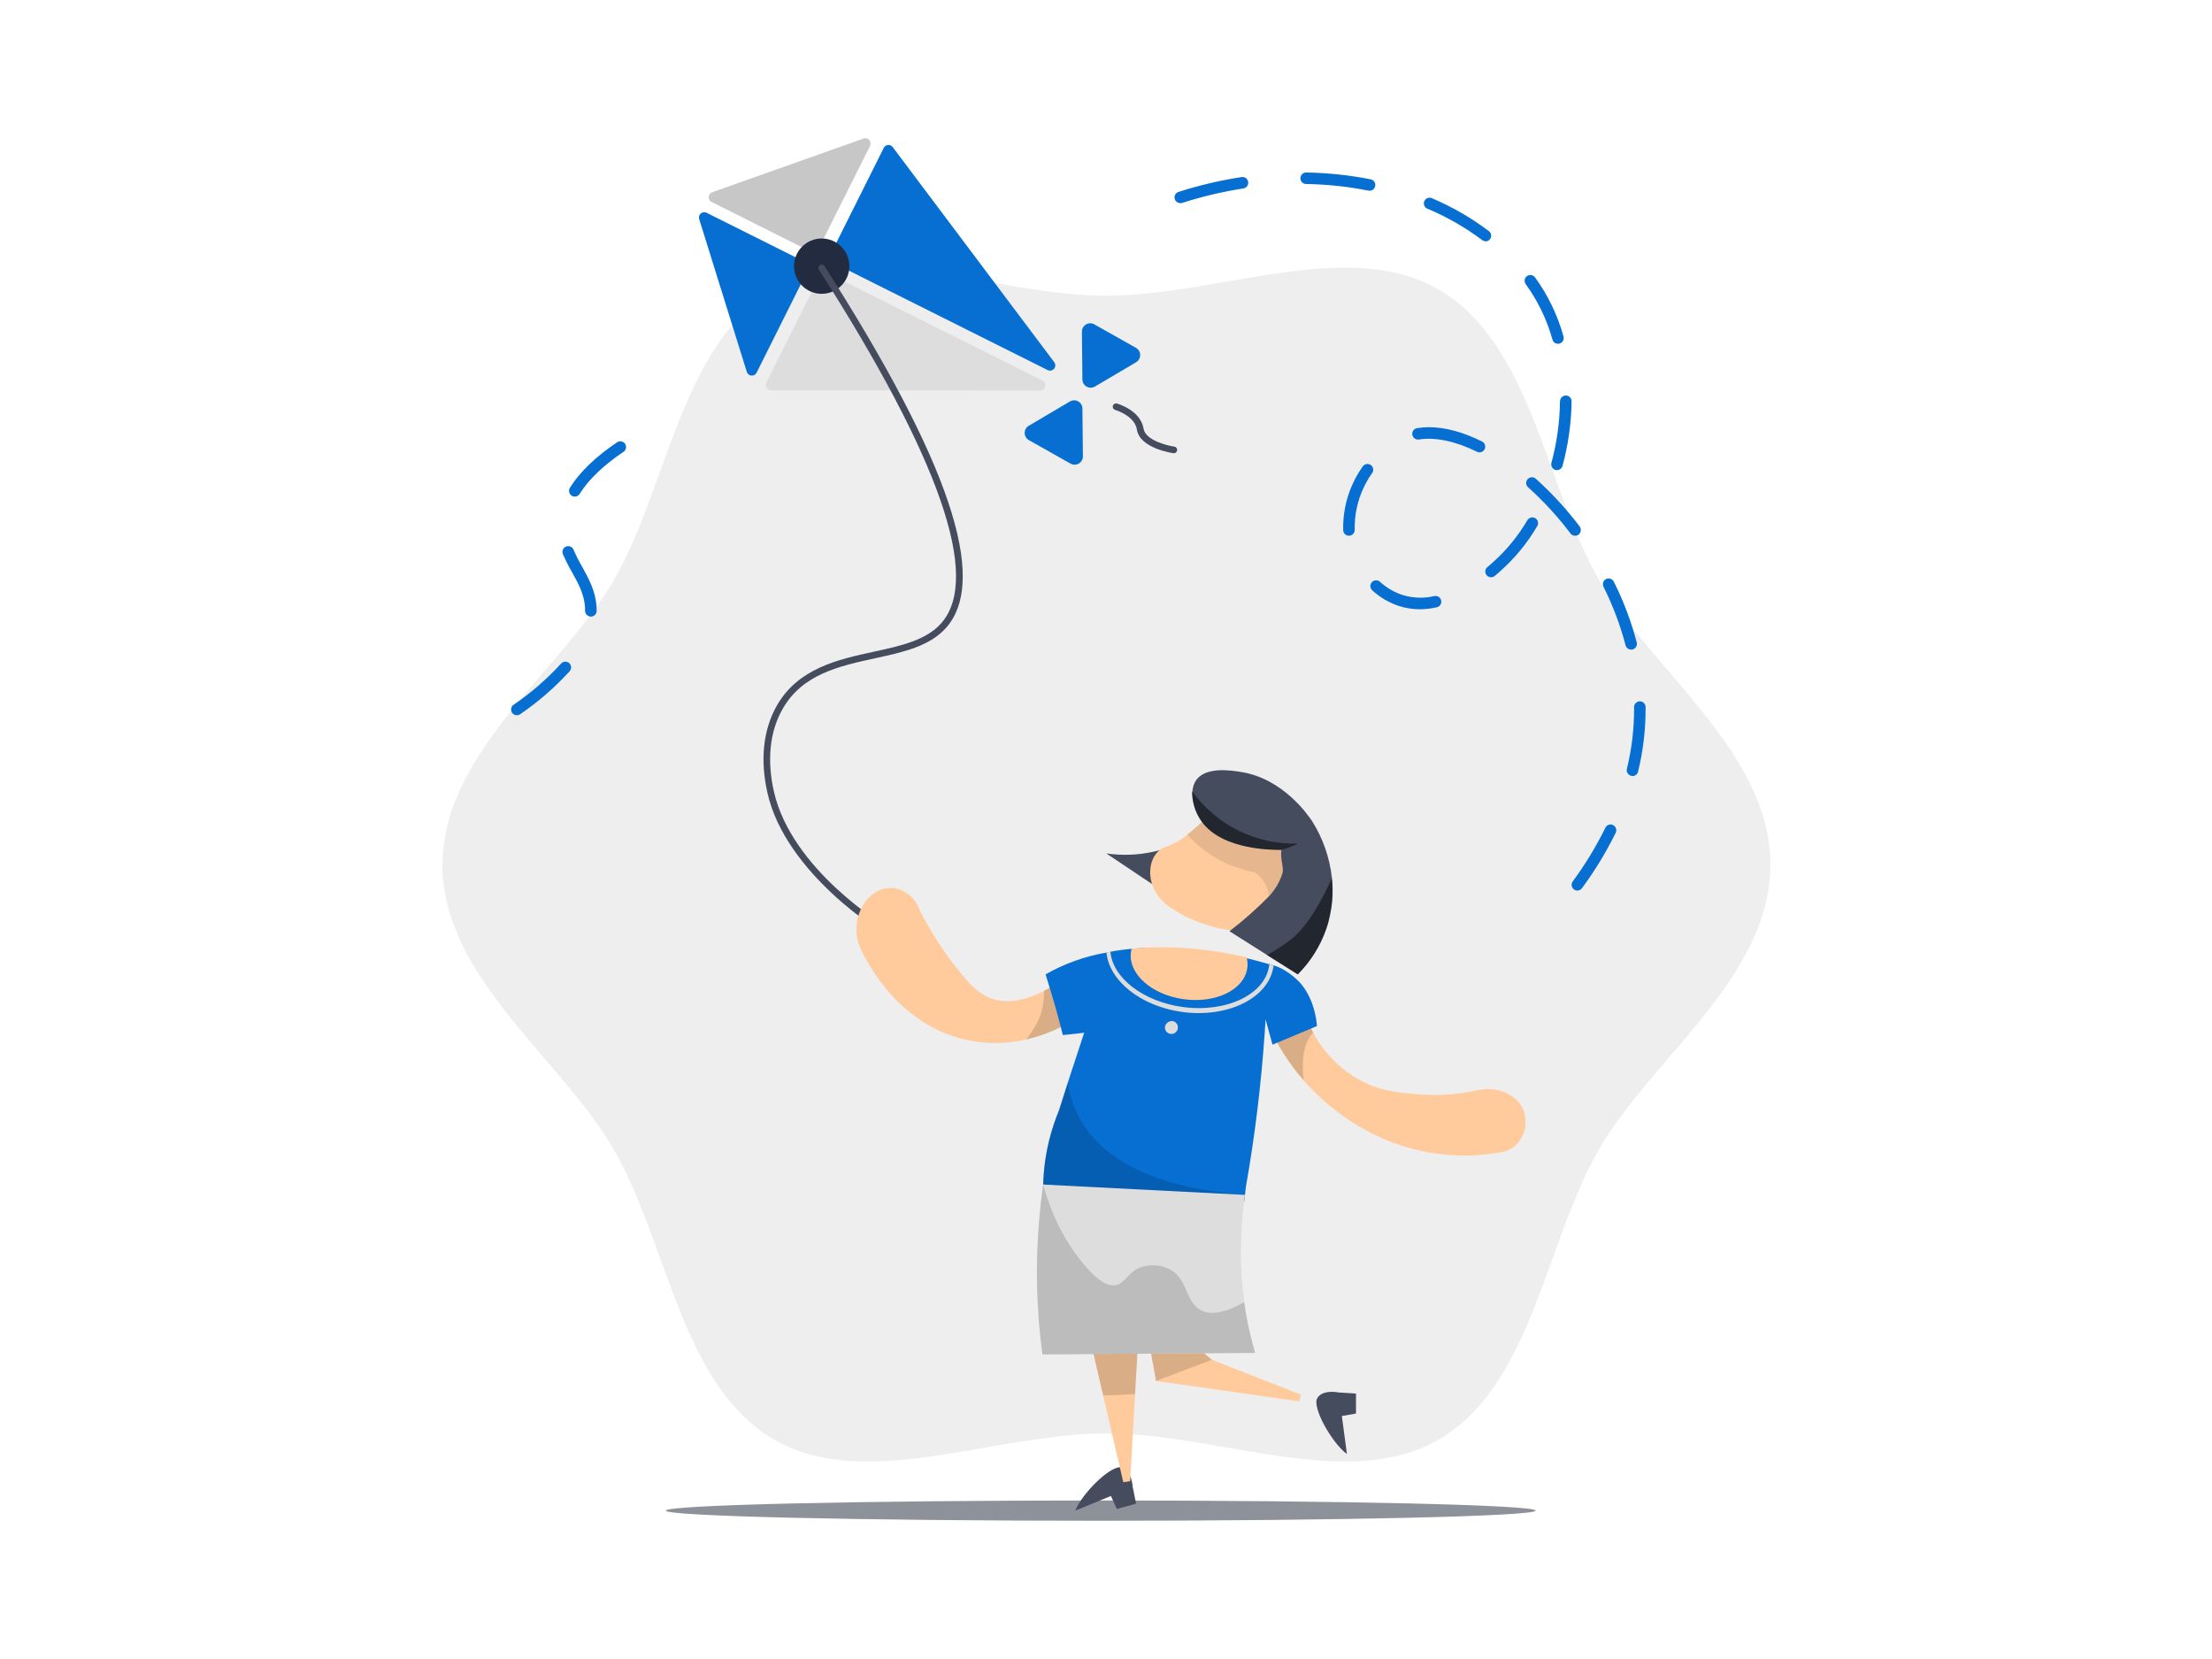 <svg xmlns="http://www.w3.org/2000/svg" width="800" height="600" fill="none" viewBox="0 0 800 600">
    <path d="M555.405 546.334C555.405 548.36 484.979 550 398.098 550C311.218 550 240.813 548.36 240.813 546.334C240.813 544.308 311.218 542.668 398.098 542.668C484.979 542.668 555.405 544.276 555.405 546.334Z" fill="#1D2535" opacity="0.5"/>
    <path d="M388.901 546.334C391.367 540.01 401.936 529.633 405.645 530.737C409.354 531.841 409.654 537.758 409.654 537.758L410.887 543.815L403.919 545.744L401.775 541.039L388.901 546.334Z" fill="#454C5E"/>
    <path d="M160 312.738C160 353.343 202.942 382.821 221.915 415.644C241.542 449.41 246.205 501.109 280.046 520.693C312.826 539.656 359.519 518.421 400.103 518.421C440.686 518.421 487.433 539.666 520.245 520.693C554.075 501.098 558.835 449.399 578.355 415.558C597.328 382.789 640.302 353.311 640.302 312.738C640.302 272.165 597.371 242.676 578.387 209.832C558.813 175.991 554.108 124.292 520.277 104.697C487.433 85.702 440.74 106.926 400.188 106.926C359.637 106.926 312.879 85.691 280.132 104.654C246.291 124.249 241.542 175.948 222.001 209.789C203.027 242.58 160.086 272.047 160.086 312.695L160 312.738Z" fill="black" opacity="0.07"/>
    <path d="M257.407 73.075L293.37 91.062C293.595 91.174 293.839 91.241 294.089 91.258C294.34 91.276 294.591 91.244 294.829 91.164C295.067 91.085 295.287 90.959 295.476 90.794C295.665 90.629 295.82 90.429 295.932 90.204L314.637 52.815C314.818 52.473 314.891 52.084 314.847 51.699C314.803 51.315 314.643 50.952 314.389 50.66C314.135 50.368 313.799 50.159 313.424 50.062C313.049 49.964 312.654 49.983 312.29 50.114L257.621 69.516C257.256 69.636 256.936 69.863 256.702 70.167C256.468 70.472 256.33 70.839 256.307 71.223C256.284 71.606 256.377 71.987 256.573 72.317C256.769 72.648 257.059 72.911 257.407 73.075Z" fill="#DDDDDD"/>
    <path d="M386.993 145.173L372.093 153.974C371.636 154.237 371.257 154.616 370.994 155.072C370.731 155.529 370.592 156.046 370.592 156.573C370.592 157.1 370.731 157.618 370.994 158.074C371.257 158.53 371.636 158.909 372.093 159.173L387.175 167.673C387.633 167.93 388.151 168.062 388.676 168.057C389.201 168.051 389.716 167.907 390.169 167.64C390.621 167.374 390.996 166.993 391.255 166.535C391.514 166.078 391.648 165.561 391.645 165.036L391.473 147.724C391.463 147.205 391.318 146.697 391.052 146.25C390.786 145.803 390.409 145.433 389.958 145.176C389.506 144.919 388.995 144.783 388.476 144.783C387.956 144.782 387.445 144.917 386.993 145.173Z" fill="#066FD1" style="fill: #066FD1; fill: #066FD1;"/>
    <path d="M391.463 137.251L391.291 119.94C391.288 119.414 391.422 118.897 391.681 118.44C391.94 117.983 392.315 117.602 392.767 117.335C393.22 117.068 393.735 116.925 394.26 116.919C394.785 116.913 395.303 117.046 395.761 117.303L410.843 125.803C411.3 126.064 411.68 126.44 411.946 126.893C412.212 127.346 412.355 127.862 412.36 128.387C412.366 128.913 412.234 129.431 411.977 129.89C411.72 130.348 411.348 130.732 410.897 131.002L395.986 139.803C395.533 140.069 395.017 140.212 394.491 140.217C393.965 140.222 393.448 140.089 392.989 139.83C392.531 139.572 392.149 139.198 391.881 138.745C391.613 138.292 391.469 137.777 391.463 137.251Z" fill="#066FD1" style="fill: #066FD1; fill: #066FD1;"/>
    <path d="M570.476 322.074C570.032 322.076 569.6 321.933 569.244 321.667C568.801 321.34 568.506 320.85 568.423 320.306C568.341 319.761 568.478 319.206 568.804 318.762C573.316 312.666 577.262 306.172 580.596 299.36C580.715 299.115 580.882 298.895 581.087 298.714C581.291 298.533 581.529 298.393 581.788 298.304C582.046 298.215 582.319 298.178 582.592 298.195C582.865 298.211 583.132 298.281 583.377 298.401C583.623 298.52 583.843 298.687 584.024 298.892C584.205 299.096 584.344 299.335 584.433 299.593C584.522 299.851 584.559 300.125 584.543 300.397C584.526 300.67 584.456 300.937 584.337 301.182C580.885 308.219 576.802 314.929 572.138 321.228C571.947 321.489 571.697 321.702 571.408 321.849C571.119 321.996 570.8 322.073 570.476 322.074ZM590.372 280.666C590.219 280.655 590.067 280.626 589.921 280.58C589.386 280.45 588.923 280.113 588.636 279.643C588.348 279.173 588.259 278.607 588.388 278.072C590.106 271.036 590.98 263.821 590.993 256.579V255.722C590.993 255.17 591.212 254.641 591.602 254.251C591.992 253.861 592.521 253.642 593.073 253.642C593.624 253.642 594.153 253.861 594.543 254.251C594.933 254.641 595.152 255.17 595.152 255.722V256.622C595.138 264.208 594.22 271.764 592.419 279.133C592.299 279.581 592.032 279.976 591.661 280.253C591.289 280.531 590.835 280.677 590.372 280.666ZM589.921 234.937C589.462 234.937 589.016 234.784 588.653 234.503C588.29 234.222 588.031 233.827 587.917 233.383C585.986 226.066 583.306 218.968 579.92 212.201C579.675 211.708 579.635 211.137 579.81 210.615C579.985 210.092 580.36 209.66 580.853 209.414C581.35 209.182 581.917 209.149 582.438 209.323C582.958 209.496 583.392 209.863 583.651 210.347C587.167 217.373 589.948 224.744 591.947 232.343C592.017 232.607 592.033 232.883 591.996 233.154C591.958 233.425 591.868 233.686 591.73 233.922C591.591 234.158 591.407 234.365 591.189 234.53C590.971 234.694 590.722 234.815 590.457 234.883C590.282 234.923 590.102 234.941 589.921 234.937ZM513.535 220.348C510.989 220.35 508.459 219.959 506.032 219.19C502.418 218.01 499.099 216.069 496.299 213.498C495.889 213.129 495.643 212.612 495.615 212.061C495.587 211.51 495.779 210.97 496.148 210.561C496.518 210.152 497.035 209.906 497.586 209.878C498.137 209.85 498.676 210.041 499.086 210.411C501.442 212.572 504.235 214.203 507.275 215.192C510.975 216.332 514.911 216.469 518.681 215.588C518.951 215.52 519.233 215.507 519.509 215.55C519.784 215.592 520.049 215.69 520.286 215.837C520.523 215.984 520.728 216.178 520.889 216.406C521.05 216.634 521.164 216.892 521.223 217.165C521.282 217.438 521.285 217.72 521.233 217.994C521.181 218.268 521.074 218.529 520.919 218.761C520.763 218.993 520.563 219.191 520.33 219.344C520.096 219.497 519.834 219.602 519.56 219.651C517.585 220.096 515.57 220.33 513.546 220.348H513.535ZM539.262 208.771C538.834 208.773 538.416 208.642 538.064 208.397C537.713 208.153 537.446 207.806 537.3 207.403C537.153 207.001 537.134 206.564 537.246 206.15C537.357 205.737 537.593 205.368 537.922 205.094C538.629 204.505 539.23 204.022 539.723 203.551C544.739 199.112 549.019 193.905 552.404 188.125C552.544 187.891 552.73 187.687 552.95 187.524C553.169 187.361 553.419 187.244 553.684 187.177C553.95 187.111 554.225 187.098 554.496 187.138C554.766 187.179 555.026 187.272 555.26 187.413C555.495 187.553 555.699 187.739 555.862 187.959C556.024 188.178 556.142 188.428 556.208 188.693C556.275 188.959 556.288 189.234 556.248 189.505C556.207 189.775 556.114 190.035 555.973 190.269C552.364 196.424 547.802 201.967 542.456 206.691C541.942 207.142 541.384 207.678 540.602 208.289C540.214 208.61 539.722 208.777 539.219 208.76L539.262 208.771ZM569.662 193.764C569.341 193.766 569.024 193.693 568.735 193.551C568.447 193.41 568.196 193.204 568 192.949C563.438 186.897 558.301 181.301 552.661 176.238C552.249 175.871 551.999 175.355 551.967 174.805C551.935 174.254 552.123 173.713 552.489 173.301C552.856 172.888 553.372 172.639 553.922 172.607C554.473 172.574 555.014 172.762 555.426 173.129C561.269 178.372 566.592 184.166 571.323 190.43C571.64 190.876 571.775 191.427 571.699 191.969C571.623 192.511 571.343 193.004 570.916 193.346C570.543 193.627 570.085 193.771 569.619 193.753L569.662 193.764ZM487.862 193.764C487.332 193.765 486.822 193.564 486.436 193.201C486.049 192.838 485.816 192.342 485.783 191.813C485.783 191.234 485.783 190.645 485.783 190.066C485.935 182.429 488.381 175.015 492.804 168.788C492.952 168.548 493.148 168.341 493.378 168.179C493.609 168.017 493.87 167.903 494.146 167.845C494.422 167.787 494.707 167.786 494.983 167.842C495.26 167.897 495.522 168.009 495.754 168.169C495.986 168.329 496.183 168.534 496.333 168.773C496.484 169.011 496.584 169.278 496.627 169.557C496.671 169.835 496.658 170.12 496.589 170.393C496.519 170.666 496.395 170.922 496.224 171.146C492.283 176.682 490.095 183.272 489.942 190.066C489.942 190.559 489.942 191.063 489.942 191.566C489.958 192.114 489.763 192.647 489.398 193.055C489.034 193.464 488.526 193.718 487.98 193.764H487.862ZM563.102 170.042C562.917 170.043 562.732 170.018 562.555 169.967C562.291 169.896 562.043 169.774 561.827 169.607C561.61 169.441 561.428 169.233 561.292 168.996C561.155 168.759 561.067 168.497 561.032 168.226C560.996 167.955 561.015 167.68 561.086 167.416C563.057 160.133 564.102 152.631 564.195 145.087C564.22 144.536 564.457 144.015 564.856 143.633C565.255 143.252 565.787 143.039 566.339 143.04C566.615 143.043 566.888 143.101 567.142 143.21C567.395 143.32 567.624 143.48 567.815 143.68C568.006 143.88 568.155 144.116 568.253 144.374C568.351 144.632 568.396 144.908 568.386 145.184C568.275 153.073 567.169 160.917 565.095 168.531C564.966 168.968 564.697 169.351 564.329 169.62C563.961 169.889 563.515 170.03 563.059 170.02L563.102 170.042ZM535.092 163.61C534.771 163.609 534.455 163.531 534.17 163.385C526.398 159.537 519.034 158.026 513.171 158.947C512.626 159.037 512.069 158.907 511.62 158.585C511.172 158.263 510.87 157.777 510.78 157.232C510.691 156.688 510.821 156.13 511.143 155.682C511.465 155.234 511.951 154.931 512.496 154.842C513.913 154.612 515.347 154.498 516.783 154.499C522.615 154.499 529.089 156.235 535.992 159.666C536.414 159.873 536.752 160.217 536.953 160.642C537.153 161.067 537.205 161.547 537.098 162.004C536.991 162.461 536.732 162.869 536.364 163.161C535.996 163.452 535.54 163.611 535.07 163.61H535.092ZM563.466 124.324C563.011 124.324 562.569 124.175 562.207 123.901C561.845 123.626 561.583 123.24 561.462 122.802C560.655 119.931 559.652 117.12 558.46 114.387C556.659 110.284 554.423 106.385 551.793 102.757C551.633 102.535 551.518 102.284 551.456 102.018C551.393 101.752 551.383 101.476 551.427 101.206C551.471 100.937 551.567 100.678 551.711 100.446C551.855 100.213 552.043 100.011 552.264 99.852C552.486 99.692 552.737 99.577 553.003 99.514C553.269 99.452 553.545 99.442 553.814 99.486C554.084 99.53 554.343 99.626 554.575 99.77C554.808 99.913 555.009 100.102 555.169 100.323C559.851 106.767 563.337 113.999 565.46 121.676C565.535 121.939 565.557 122.215 565.526 122.487C565.494 122.759 565.409 123.022 565.276 123.261C565.142 123.5 564.963 123.71 564.748 123.88C564.533 124.049 564.287 124.175 564.023 124.249C563.829 124.312 563.627 124.344 563.423 124.345L563.466 124.324ZM537.3 87.246C536.848 87.242 536.409 87.096 536.046 86.828C530.01 82.304 523.449 78.528 516.505 75.583C516.216 75.507 515.948 75.371 515.717 75.183C515.486 74.994 515.298 74.758 515.166 74.491C515.034 74.224 514.962 73.931 514.953 73.633C514.944 73.335 514.999 73.039 515.115 72.765C515.23 72.49 515.404 72.243 515.623 72.041C515.842 71.84 516.102 71.687 516.385 71.595C516.669 71.502 516.968 71.471 517.265 71.505C517.561 71.538 517.846 71.635 518.102 71.788C525.343 74.88 532.182 78.839 538.468 83.58C538.817 83.842 539.075 84.208 539.204 84.624C539.333 85.041 539.328 85.488 539.19 85.902C539.051 86.316 538.785 86.676 538.431 86.93C538.076 87.185 537.651 87.322 537.214 87.321L537.3 87.246ZM426.891 73.45C426.39 73.461 425.902 73.289 425.518 72.968C425.134 72.646 424.879 72.196 424.802 71.701C424.725 71.206 424.83 70.699 425.098 70.276C425.366 69.852 425.778 69.54 426.258 69.398C433.699 67.019 441.316 65.227 449.037 64.038C449.583 63.954 450.14 64.091 450.585 64.418C451.03 64.744 451.327 65.234 451.411 65.78C451.495 66.326 451.359 66.883 451.032 67.328C450.705 67.773 450.215 68.071 449.669 68.154C442.162 69.32 434.757 71.073 427.523 73.396C427.29 73.46 427.047 73.486 426.805 73.471L426.891 73.45ZM495.323 68.948H494.916C487.483 67.466 479.93 66.662 472.352 66.547C472.078 66.543 471.809 66.486 471.558 66.378C471.307 66.27 471.08 66.114 470.889 65.919C470.504 65.524 470.292 64.992 470.299 64.44C470.306 63.889 470.532 63.363 470.927 62.978C471.322 62.593 471.854 62.38 472.405 62.388C480.243 62.507 488.053 63.335 495.741 64.864C496.245 64.968 496.693 65.255 496.998 65.67C497.302 66.085 497.442 66.598 497.39 67.111C497.338 67.623 497.098 68.097 496.716 68.443C496.334 68.788 495.838 68.979 495.323 68.98V68.948Z" fill="#066FD1" style="fill: #066FD1; fill: #066FD1;"/>
    <path d="M186.97 258.68C186.517 258.689 186.074 258.55 185.708 258.285C185.341 258.019 185.071 257.641 184.939 257.208C184.807 256.775 184.82 256.311 184.975 255.886C185.131 255.461 185.421 255.099 185.801 254.853C192.034 250.601 197.753 245.64 202.845 240.071C203.021 239.852 203.239 239.67 203.487 239.537C203.735 239.405 204.007 239.324 204.287 239.299C204.568 239.275 204.85 239.307 205.117 239.395C205.384 239.483 205.631 239.624 205.842 239.809C206.053 239.995 206.225 240.222 206.346 240.476C206.467 240.73 206.535 241.005 206.546 241.286C206.558 241.567 206.512 241.848 206.412 242.111C206.312 242.373 206.16 242.613 205.964 242.816C200.663 248.633 194.702 253.813 188.202 258.251C187.848 258.523 187.416 258.673 186.97 258.68ZM213.671 222.995C213.125 222.979 212.605 222.755 212.219 222.368C211.832 221.982 211.608 221.462 211.592 220.916C211.592 220.509 211.592 220.101 211.592 219.715C211.27 214.849 209.159 211.043 206.908 207.002C205.66 204.862 204.547 202.646 203.574 200.367C203.368 199.855 203.373 199.283 203.589 198.775C203.806 198.267 204.214 197.866 204.726 197.66C205.238 197.454 205.811 197.46 206.318 197.676C206.826 197.892 207.227 198.301 207.433 198.813C208.343 200.933 209.385 202.996 210.552 204.987C212.91 209.275 215.365 213.648 215.74 219.437C215.74 219.919 215.74 220.412 215.794 220.916C215.794 221.467 215.575 221.996 215.185 222.386C214.795 222.776 214.266 222.995 213.714 222.995H213.671ZM207.851 179.614C207.472 179.612 207.101 179.504 206.779 179.303C206.32 179.002 205.994 178.536 205.868 178.002C205.743 177.467 205.827 176.905 206.104 176.431C209.662 170.717 215.44 165.154 223.255 159.912C223.712 159.629 224.262 159.534 224.788 159.648C225.314 159.762 225.776 160.075 226.076 160.522C226.376 160.969 226.49 161.515 226.396 162.045C226.302 162.575 226.006 163.048 225.57 163.364C218.238 168.284 212.878 173.418 209.63 178.639C209.444 178.937 209.184 179.183 208.877 179.353C208.57 179.524 208.224 179.614 207.872 179.614H207.851Z" fill="#066FD1" style="fill: #066FD1; fill: #066FD1;"/>
    <path d="M378.921 133.853L301.056 94.899C300.831 94.788 300.631 94.633 300.466 94.443C300.301 94.254 300.175 94.034 300.096 93.796C300.016 93.558 299.984 93.307 300.002 93.057C300.019 92.806 300.086 92.562 300.198 92.337L319.633 53.469C319.779 53.182 319.996 52.937 320.264 52.756C320.531 52.576 320.839 52.466 321.161 52.437C321.482 52.408 321.805 52.461 322.1 52.591C322.395 52.721 322.653 52.923 322.848 53.18L381.28 130.991C381.536 131.334 381.671 131.752 381.661 132.18C381.651 132.607 381.498 133.019 381.226 133.35C380.954 133.68 380.579 133.909 380.161 134C379.743 134.092 379.306 134.04 378.921 133.853Z" fill="#066FD1" style="fill: #066FD1; fill: #066FD1;"/>
    <path d="M377.024 137.637L299.159 98.694C298.707 98.467 298.183 98.428 297.702 98.587C297.222 98.746 296.824 99.089 296.597 99.541L277.152 138.409C277.005 138.701 276.936 139.025 276.95 139.352C276.965 139.678 277.063 139.995 277.235 140.272C277.407 140.55 277.647 140.779 277.933 140.937C278.219 141.095 278.54 141.177 278.867 141.175L376.166 141.261C376.6 141.265 377.022 141.123 377.363 140.856C377.705 140.589 377.945 140.214 378.045 139.792C378.145 139.37 378.098 138.927 377.912 138.536C377.727 138.144 377.414 137.827 377.024 137.637Z" fill="#DDDDDD"/>
    <path d="M255.477 76.912L291.43 94.899C291.655 95.011 291.855 95.166 292.02 95.355C292.185 95.544 292.31 95.764 292.39 96.002C292.47 96.24 292.502 96.492 292.484 96.742C292.466 96.992 292.4 97.237 292.287 97.461L273.625 134.797C273.454 135.136 273.186 135.417 272.854 135.604C272.523 135.79 272.143 135.873 271.764 135.842C271.385 135.81 271.024 135.667 270.727 135.429C270.43 135.191 270.211 134.87 270.098 134.507L252.84 79.142C252.751 78.793 252.762 78.425 252.871 78.082C252.981 77.739 253.185 77.433 253.46 77.201C253.735 76.968 254.07 76.818 254.427 76.767C254.784 76.716 255.148 76.766 255.477 76.912Z" fill="#066FD1" style="fill: #066FD1; fill: #066FD1;"/>
    <path d="M257.407 73.075L293.37 91.062C293.595 91.174 293.839 91.241 294.089 91.258C294.34 91.276 294.591 91.244 294.829 91.164C295.067 91.085 295.287 90.959 295.476 90.794C295.665 90.629 295.82 90.429 295.932 90.204L314.637 52.815C314.818 52.473 314.891 52.084 314.847 51.699C314.803 51.315 314.643 50.952 314.389 50.66C314.135 50.368 313.799 50.159 313.424 50.062C313.049 49.964 312.654 49.983 312.29 50.114L257.621 69.516C257.256 69.636 256.936 69.863 256.702 70.167C256.468 70.472 256.33 70.839 256.307 71.223C256.284 71.606 256.377 71.987 256.573 72.317C256.769 72.648 257.059 72.911 257.407 73.075Z" fill="black" opacity="0.1"/>
    <path d="M297.176 106.262C302.699 106.262 307.177 101.784 307.177 96.261C307.177 90.737 302.699 86.26 297.176 86.26C291.652 86.26 287.175 90.737 287.175 96.261C287.175 101.784 291.652 106.262 297.176 106.262Z" fill="#232B41"/>
    <path d="M320.694 337.832H320.576C319.097 337.693 284.13 315.879 277.581 286.851C274.837 274.845 276.005 263.911 280.936 255.229C288.654 241.658 303.136 238.506 315.903 235.73C325.732 233.586 335.026 231.571 340.471 225.332C354.835 208.889 339.914 165.861 296.125 97.44C295.989 97.174 295.956 96.866 296.034 96.578C296.112 96.289 296.295 96.04 296.547 95.879C296.799 95.718 297.102 95.657 297.397 95.707C297.692 95.758 297.957 95.917 298.141 96.153C343.162 166.558 357.633 209.328 342.272 226.93C336.301 233.758 326.643 235.859 316.417 238.088C303.554 240.897 290.208 243.791 283.026 256.429C278.385 264.587 277.313 274.931 279.907 286.347C286.339 314.442 319.333 334.509 321.101 335.527C321.248 335.585 321.382 335.668 321.498 335.774C321.699 335.931 321.844 336.149 321.913 336.394C321.982 336.64 321.971 336.901 321.882 337.14C321.792 337.379 321.629 337.583 321.415 337.723C321.202 337.863 320.949 337.931 320.694 337.918V337.832Z" fill="#454C5E"/>
    <path d="M424.554 163.9H424.382C423.889 163.835 412.248 162.142 411.187 155.399C410.383 150.308 403.362 148.26 403.297 148.239C402.993 148.154 402.735 147.951 402.581 147.675C402.426 147.4 402.387 147.074 402.472 146.77C402.557 146.466 402.76 146.208 403.035 146.053C403.311 145.899 403.636 145.86 403.941 145.945C404.294 146.041 412.516 148.41 413.588 155.024C414.242 159.173 421.874 161.123 424.758 161.531C425.047 161.584 425.307 161.743 425.487 161.975C425.668 162.208 425.757 162.498 425.737 162.792C425.717 163.086 425.59 163.362 425.38 163.568C425.169 163.775 424.891 163.896 424.597 163.911L424.554 163.9Z" fill="#454C5E"/>
    <path d="M549.369 412.889C547.965 414.797 545.895 416.109 543.57 416.565C525.955 419.967 507.705 416.843 492.225 407.776C479.364 400.394 468.78 389.617 461.632 376.625C461.192 375.821 460.838 375.146 460.56 374.589L472.983 369.229C473.283 369.979 473.755 371.094 474.409 372.445C474.58 372.788 474.752 373.131 474.934 373.463C478.762 380.659 484.588 386.597 491.71 390.56C498.988 394.569 505.42 395.138 512.27 395.716C519.601 396.362 526.988 395.896 534.18 394.334C541.609 392.629 548.544 395.888 550.849 401.226C551.626 403.133 551.898 405.208 551.639 407.251C551.38 409.294 550.598 411.236 549.369 412.889Z" fill="#FFCB9D" style="fill: #FFCB9D; fill: #FFCB9D;"/>
    <path d="M471.483 390.732C467.71 386.391 464.408 381.662 461.632 376.625C461.192 375.821 460.838 375.146 460.56 374.589L472.983 369.229C473.283 369.979 473.755 371.094 474.409 372.445C474.58 372.788 474.752 373.131 474.934 373.463C472.705 375.736 470.336 380.516 471.483 390.732Z" fill="black" opacity="0.15"/>
    <path d="M310.8 342.141C312.718 346.429 322.913 368.039 345.734 375.092C353.994 377.614 362.776 377.899 371.182 375.918C375.871 374.849 380.4 373.173 384.656 370.933C383.391 366.088 382.13 361.243 380.872 356.398C380.186 356.848 379.082 357.555 377.656 358.317C372.811 360.9 364.407 364.148 356.764 360.353C352.477 358.209 349.7 354.897 344.48 348.144C339.95 342.225 335.991 335.89 332.656 329.224C329.912 321.817 322.28 318.998 316.32 322.9C310.66 326.566 308.109 335.152 310.843 342.141" fill="#FFCB9D" style="fill: #FFCB9D; fill: #FFCB9D;"/>
    <path d="M371.182 375.918C375.87 374.849 380.4 373.173 384.656 370.933C383.391 366.088 382.13 361.243 380.872 356.398C380.186 356.848 379.082 357.555 377.656 358.317C377.592 361.329 377.12 366.217 375.094 369.926C373.939 372.024 372.62 374.027 371.149 375.918" fill="black" opacity="0.15"/>
    <path d="M418.09 499.448L439.217 502.449L469.918 506.822L470.475 504.378L438.253 491.751L412.901 470.312C414.638 480.06 416.367 489.772 418.09 499.448Z" fill="#FFCB9D" style="fill: #FFCB9D; fill: #FFCB9D;"/>
    <path d="M394.411 485.073L398.956 504.625L406.256 536.065L408.743 535.7L410.512 504.153L411.369 489.039L394.411 485.073Z" fill="#FFCB9D" style="fill: #FFCB9D; fill: #FFCB9D;"/>
    <path d="M394.411 485.073L398.956 504.614C402.654 504.614 406.46 504.453 410.522 504.185L411.369 489.082L394.411 485.073Z" fill="black" opacity="0.15"/>
    <path d="M476.296 371.083L460.217 377.815C459.381 374.785 458.545 371.737 457.709 368.671C457.633 370.076 457.537 371.469 457.441 372.863C456.17 391.81 453.876 410.675 450.569 429.375V429.461C450.473 430.34 450.376 431.24 450.269 432.141C450.162 433.041 450.076 433.813 449.969 434.638C437.713 433.788 425.297 432.823 412.719 431.744C400.735 430.715 388.919 429.604 377.271 428.41C377.424 422.951 378.164 417.525 379.479 412.224C380.399 408.551 381.589 404.95 383.038 401.451L383.37 400.379C384.313 397.421 385.256 394.441 386.221 391.461C386.468 390.668 386.725 389.885 386.982 389.092C388.676 383.861 390.384 378.669 392.106 373.517L384.399 374.342C383.506 370.769 382.544 367.167 381.515 363.537C380.386 359.685 379.264 355.973 378.15 352.399C384.976 348.496 392.436 345.826 400.188 344.51L401.143 344.306L401.689 344.21L403.136 343.931C404.851 343.62 406.642 343.406 408.357 343.245C415.152 342.634 421.986 342.591 428.788 343.117C435.877 343.678 442.917 344.753 449.851 346.332C452.724 346.954 455.715 347.79 458.834 348.669H459.113C459.596 348.865 460.095 349.023 460.603 349.141C466.091 350.695 470.432 355.712 470.432 355.712C475.224 361.372 476.124 368.671 476.296 371.083Z" fill="#066FD1" style="fill: #066FD1; fill: #066FD1;"/>
    <path d="M487.133 525.881C481.677 521.851 474.42 508.934 476.414 505.643C478.408 502.352 484.25 503.607 484.25 503.607L490.413 503.993V511.228L485.3 512.118L487.133 525.881Z" fill="#454C5E"/>
    <path d="M401.046 344.274L401.593 344.167C402.364 353.557 413.32 362.208 427.716 364.191C443.527 366.335 457.558 359.667 458.995 349.269L459.07 348.733C459.552 348.883 460.045 349.023 460.56 349.205V349.462C458.984 360.868 444.148 368.275 427.512 365.981C412.505 363.912 401.11 354.64 400.156 344.467L401.121 344.263" fill="#DDDDDD"/>
    <path d="M421.295 371.694C421.314 372.142 421.46 372.575 421.715 372.942C421.971 373.31 422.327 373.597 422.74 373.77C423.153 373.944 423.607 373.995 424.048 373.92C424.49 373.845 424.901 373.645 425.233 373.345C425.565 373.044 425.805 372.655 425.924 372.223C426.043 371.792 426.037 371.335 425.906 370.906C425.776 370.478 425.525 370.096 425.185 369.804C424.845 369.513 424.429 369.325 423.985 369.261C423.307 369.229 422.642 369.467 422.138 369.923C421.634 370.379 421.331 371.016 421.295 371.694Z" fill="#DDDDDD"/>
    <path d="M433.418 301.15C423.615 307.666 411.753 310.337 400.103 308.654L430.856 329.224L433.418 301.14" fill="#454C5E"/>
    <path d="M423.31 328.206C431.971 334.209 443.676 337.124 449.518 336.546C450.483 336.514 451.426 336.245 452.263 335.763C453.217 335.098 454.138 334.359 455.082 333.619C456.39 332.547 457.654 331.357 458.866 330.168C462.026 327.047 464.896 323.645 467.441 320.006C467.613 319.684 468.245 318.794 468.953 317.765C472.029 313.059 474.409 309.19 476.006 306.499C475.556 306.778 473.39 308.032 472.447 307.293C471.504 306.553 471.858 303.498 474.023 300.132L453.131 288.791L440.268 291.578C440.268 291.578 439.356 292.65 437.802 294.193C435.174 296.943 432.363 299.511 429.387 301.879C427.204 303.723 424.705 305.157 422.013 306.113C414.702 308.107 412.826 321.12 423.256 328.249" fill="#FFCB9D" style="fill: #FFCB9D; fill: #FFCB9D;"/>
    <path d="M429.409 301.879C435.83 309.021 444.449 313.819 453.903 315.514C455.808 316.912 457.291 318.807 458.19 320.992C459.466 324.208 458.416 326.062 458.834 329.825V330.189C461.985 327.06 464.855 323.66 467.409 320.027C467.581 319.705 468.213 318.816 468.921 317.787C471.997 313.092 474.377 309.211 475.963 306.521C475.524 306.799 473.358 308.054 472.415 307.314C471.472 306.574 471.826 303.519 473.991 300.153L453.099 288.812L440.236 291.599C440.236 291.599 439.314 292.671 437.77 294.215C435.141 296.967 432.326 299.535 429.345 301.901" fill="black" opacity="0.1"/>
    <path d="M431.168 286.283C431.139 289.332 431.876 292.339 433.312 295.03C439.475 306.885 458.213 307.378 463.433 307.378C462.961 310.594 464.398 313.981 463.83 315.793C463.647 316.329 463.465 316.865 463.272 317.347C462.941 318.194 462.554 319.017 462.115 319.813C461.348 321.155 460.462 322.425 459.467 323.607C454.856 328.357 449.905 332.763 444.653 336.792L458.341 345.453L469.361 352.399C473.939 347.815 477.436 342.267 479.598 336.16C479.78 335.613 480.048 334.798 480.37 333.748C480.953 331.639 481.376 329.489 481.634 327.316C481.634 326.941 481.731 326.534 481.763 326.148C482.038 323.295 482.02 320.422 481.71 317.572C480.918 310.235 478.458 303.177 474.517 296.938C473.113 294.847 464.076 281.609 448.876 279.208C445.124 278.586 436.109 277.225 432.604 282.145C431.788 283.354 431.331 284.77 431.286 286.229" fill="#454C5E"/>
    <path d="M431.168 286.283C431.139 289.332 431.876 292.339 433.312 295.03C439.465 306.949 458.256 307.432 463.433 307.325C465.501 306.798 467.506 306.051 469.414 305.095C461.991 305.315 454.628 303.712 447.967 300.427C441.307 297.142 435.554 292.274 431.211 286.25" fill="black" opacity="0.5"/>
    <path d="M458.276 345.443L469.328 352.399C473.907 347.816 477.404 342.267 479.565 336.16C479.747 335.624 480.015 334.809 480.337 333.748L481.602 327.316C481.655 326.93 481.698 326.534 481.73 326.137C481.997 323.302 481.979 320.447 481.677 317.615C478.257 325.28 472.769 335.559 466.091 340.383C463.599 342.216 460.992 343.889 458.287 345.389" fill="black" opacity="0.5"/>
    <path d="M429.763 342.956C436.852 343.523 443.891 344.598 450.826 346.172C451.204 347.451 451.295 348.798 451.094 350.116C450.022 357.941 439.721 362.98 428.08 361.372C416.439 359.764 407.949 352.132 409.021 344.306C409.084 343.894 409.185 343.489 409.321 343.095C416.116 342.472 422.951 342.432 429.752 342.977" fill="#FFCB9D" style="fill: #FFCB9D; fill: #FFCB9D;"/>
    <path d="M418.09 499.448L438.253 491.794L435.455 489.436L416.332 489.575L418.09 499.448Z" fill="black" opacity="0.15"/>
    <path d="M450.269 432.141C450.173 432.977 450.076 433.813 449.969 434.638C437.713 433.788 425.297 432.823 412.719 431.744C400.735 430.715 388.919 429.604 377.271 428.41C377.424 422.951 378.164 417.525 379.479 412.224C380.399 408.551 381.589 404.95 383.038 401.451L383.37 400.379C384.313 397.421 385.256 394.441 386.221 391.461C388.258 406.489 400.06 428.421 450.269 432.141Z" fill="black" opacity="0.15"/>
    <path d="M453.936 489.307C428.295 489.486 402.651 489.668 377.003 489.854C376.467 485.866 376.017 481.739 375.684 477.484C374.423 461.117 374.955 444.661 377.271 428.41L450.27 432.141C449.173 439.628 448.682 447.192 448.801 454.759C448.881 460.174 449.289 465.579 450.023 470.945C450.878 477.153 452.186 483.29 453.936 489.307Z" fill="#DDDDDD"/>
    <path d="M453.936 489.307C428.295 489.486 402.651 489.668 377.003 489.854C376.467 485.866 376.017 481.739 375.684 477.484C374.423 461.117 374.955 444.661 377.271 428.41C381.226 442.828 387.508 451.918 391.742 456.977C398.174 464.728 401.625 465.146 403.48 464.803C407.135 464.127 407.767 459.925 412.913 458.242C416.066 457.253 419.472 457.443 422.496 458.778C429.731 462.091 428.456 470.763 434.287 473.839C437.02 475.265 441.651 475.683 449.98 470.945C450.409 474.043 450.977 477.376 451.738 480.817C452.435 483.829 453.164 486.659 453.936 489.307Z" fill="black" opacity="0.15"/>
</svg>

